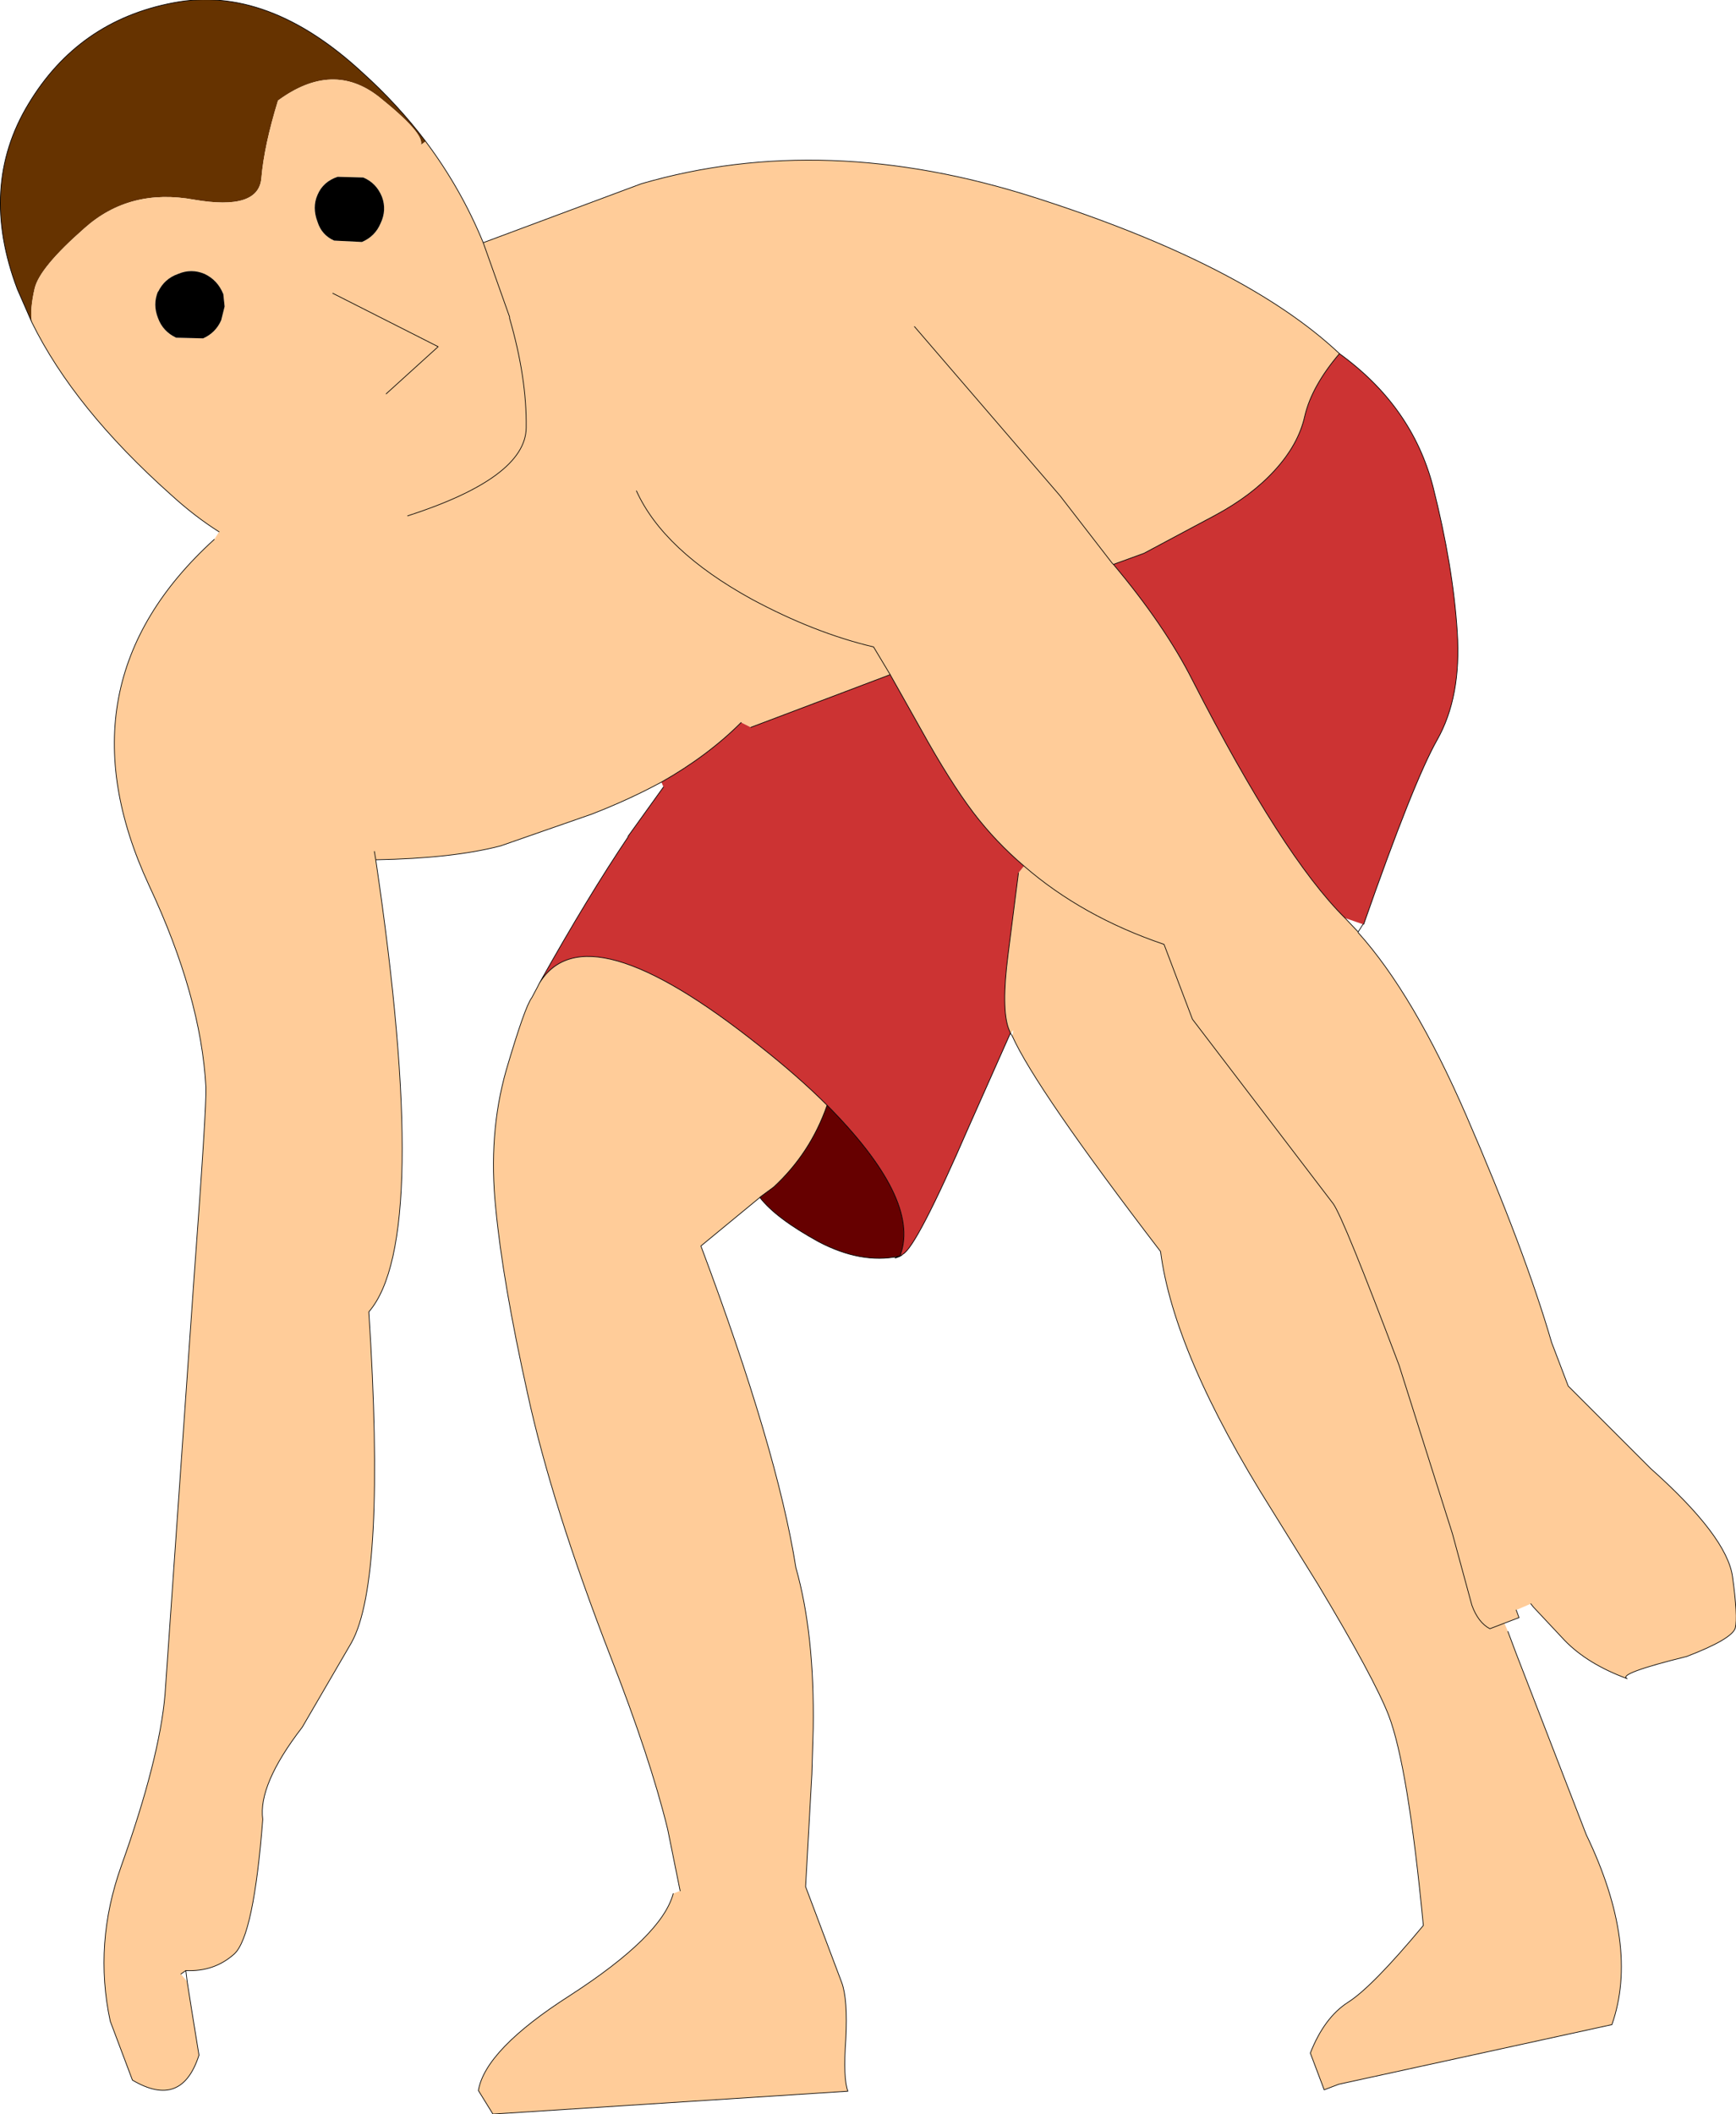 <?xml version="1.0" encoding="UTF-8" standalone="no"?>
<svg xmlns:ffdec="https://www.free-decompiler.com/flash" xmlns:xlink="http://www.w3.org/1999/xlink" ffdec:objectType="shape" height="152.45px" width="125.2px" xmlns="http://www.w3.org/2000/svg">
  <g transform="matrix(1.0, 0.0, 0.0, 1.0, 62.6, 76.2)">
    <path d="M-60.3 -52.95 L-61.35 -55.35 Q-64.15 -62.75 -60.55 -68.7 -56.95 -74.7 -50.1 -76.0 -43.3 -77.3 -36.45 -70.95 -33.9 -68.65 -31.9 -66.0 L-32.25 -65.75 Q-31.95 -66.55 -35.25 -69.2 -38.6 -71.85 -42.55 -68.95 -43.55 -65.7 -43.75 -63.35 -43.95 -61.0 -48.6 -61.8 -53.25 -62.65 -56.5 -59.75 -59.75 -56.9 -60.1 -55.4 -60.45 -53.9 -60.3 -52.95" fill="#663300" fill-rule="evenodd" stroke="none"/>
    <path d="M-16.7 -40.8 Q-14.75 -36.5 -8.4 -33.0 -3.85 -30.55 0.4 -29.55 L1.6 -27.55 0.4 -29.55 Q-3.85 -30.55 -8.4 -33.0 -14.75 -36.5 -16.7 -40.8 M17.7 -35.5 Q21.4 -31.1 23.4 -27.15 29.9 -14.45 34.4 -10.0 L35.35 -9.0 35.35 -8.95 Q39.35 -4.5 43.15 4.25 47.4 14.05 49.3 20.6 L50.5 23.75 56.45 29.7 Q61.95 34.6 62.35 37.5 62.75 40.4 62.55 41.2 62.3 42.0 59.05 43.25 54.0 44.5 54.75 44.85 51.9 43.8 50.25 42.1 L48.0 39.7 47.8 39.45 46.75 39.9 46.95 40.45 45.9 40.85 46.15 41.45 46.75 43.05 51.8 56.1 Q55.65 64.1 53.65 69.8 L33.95 74.1 32.9 74.5 31.9 71.85 Q32.9 69.3 34.6 68.2 36.35 67.1 40.05 62.65 38.95 51.15 37.55 47.5 36.5 44.8 32.45 38.05 L29.1 32.65 Q22.05 21.45 21.1 14.05 12.1 2.3 10.4 -1.5 10.6 -2.2 10.3 -1.65 L10.15 -2.0 Q9.6 -3.45 10.1 -7.35 L10.85 -13.25 11.25 -13.75 Q15.45 -10.1 21.35 -8.1 L23.4 -2.7 33.55 10.6 Q34.3 11.65 38.3 22.25 L42.15 34.4 43.55 39.55 Q44.0 40.8 44.85 41.25 L45.9 40.85 44.85 41.25 Q44.0 40.8 43.55 39.55 L42.15 34.4 38.3 22.25 Q34.3 11.65 33.55 10.6 L23.4 -2.7 21.35 -8.1 Q15.45 -10.1 11.25 -13.75 9.2 -15.5 7.6 -17.6 5.9 -19.85 3.85 -23.55 L1.6 -27.55 -8.45 -23.75 -9.15 -24.1 Q-11.55 -21.7 -14.9 -19.8 -17.2 -18.55 -19.9 -17.5 L-26.5 -15.2 Q-29.95 -14.3 -35.5 -14.2 -31.45 13.15 -36.0 18.4 -34.75 37.75 -37.25 42.25 L-40.8 48.35 Q-44.0 52.5 -43.65 55.0 -44.3 63.4 -45.7 64.7 -47.15 66.0 -49.2 65.9 L-49.55 66.15 -49.1 66.7 -48.8 68.6 -48.25 72.0 Q-49.5 75.9 -53.05 73.8 L-54.65 69.55 Q-55.85 63.95 -53.85 58.35 -51.1 50.65 -50.7 46.0 L-48.6 15.85 Q-47.7 3.7 -47.75 2.2 -48.1 -4.35 -51.85 -12.35 -58.6 -26.9 -47.15 -37.3 L-46.8 -37.85 Q-48.55 -38.95 -50.3 -40.55 -57.25 -46.75 -60.3 -52.95 -60.45 -53.9 -60.1 -55.4 -59.75 -56.9 -56.5 -59.75 -53.25 -62.65 -48.6 -61.8 -43.95 -61.0 -43.75 -63.35 -43.55 -65.7 -42.55 -68.95 -38.6 -71.85 -35.25 -69.2 -31.95 -66.55 -32.25 -65.75 L-31.9 -66.0 Q-29.35 -62.6 -27.75 -58.7 L-16.35 -62.95 Q-3.1 -66.8 12.05 -61.95 27.2 -57.1 34.0 -50.7 32.0 -48.35 31.5 -46.2 31.05 -44.15 29.3 -42.25 27.65 -40.45 25.05 -39.05 L19.9 -36.3 17.7 -35.5 17.6 -35.6 13.85 -40.45 3.35 -52.65 13.85 -40.45 17.6 -35.6 17.7 -35.5 M-33.2 -39.0 Q-24.7 -41.75 -24.65 -45.35 -24.6 -48.95 -25.85 -53.25 L-25.85 -53.35 -26.95 -56.45 -27.75 -58.7 -26.95 -56.45 -25.85 -53.35 -25.85 -53.25 Q-24.6 -48.95 -24.65 -45.35 -24.7 -41.75 -33.2 -39.0 M-7.8 10.15 L-12.05 13.65 Q-6.55 28.3 -5.2 36.85 -3.85 41.6 -3.95 48.45 L-4.05 51.75 -4.5 59.85 -1.9 66.75 Q-1.45 67.95 -1.6 70.85 -1.8 73.7 -1.45 74.6 L-27.05 76.25 -28.1 74.55 Q-27.6 71.6 -21.5 67.7 -14.85 63.4 -14.05 60.35 L-13.55 60.15 -14.45 55.7 Q-15.7 50.6 -18.55 43.3 -22.8 32.35 -24.55 24.3 -26.35 16.2 -26.85 10.9 -27.4 5.6 -26.1 1.0 -24.75 -3.6 -24.25 -4.25 L-23.85 -5.0 -23.7 -5.3 Q-20.35 -10.75 -7.85 -0.8 -5.0 1.45 -2.95 3.5 -4.15 6.95 -6.8 9.4 L-7.75 10.1 -7.8 10.15 M-36.4 -63.4 L-38.25 -63.45 Q-39.3 -63.1 -39.7 -62.15 -40.1 -61.25 -39.7 -60.2 -39.4 -59.25 -38.5 -58.85 L-36.5 -58.75 Q-35.55 -59.15 -35.15 -60.1 -34.7 -61.05 -35.05 -62.0 -35.45 -63.0 -36.4 -63.4 M-49.95 -51.85 L-47.95 -51.8 Q-47.05 -52.2 -46.65 -53.1 L-46.4 -54.1 -46.5 -55.05 -46.5 -55.0 Q-46.9 -56.0 -47.85 -56.45 -48.8 -56.85 -49.75 -56.45 -50.75 -56.1 -51.2 -55.15 L-51.2 -55.2 Q-51.6 -54.25 -51.2 -53.25 -50.85 -52.3 -49.9 -51.85 L-49.95 -51.85 M-34.75 -47.8 L-31.0 -51.2 -38.6 -55.05 -31.0 -51.2 -34.75 -47.8 M-35.6 -14.8 L-35.5 -14.2 -35.6 -14.8" fill="#ffcc99" fill-rule="evenodd" stroke="none"/>
    <path d="M-49.95 -51.85 L-49.9 -51.85 Q-50.85 -52.3 -51.2 -53.25 -51.6 -54.25 -51.2 -55.2 L-51.2 -55.15 Q-50.75 -56.1 -49.75 -56.45 -48.8 -56.85 -47.85 -56.45 -46.9 -56.0 -46.5 -55.0 L-46.5 -55.05 -46.4 -54.1 -46.65 -53.1 Q-47.05 -52.2 -47.95 -51.8 L-49.95 -51.85 M-36.4 -63.4 Q-35.45 -63.0 -35.05 -62.0 -34.7 -61.05 -35.15 -60.1 -35.55 -59.15 -36.5 -58.75 L-38.5 -58.85 Q-39.4 -59.25 -39.7 -60.2 -40.1 -61.25 -39.7 -62.15 -39.3 -63.1 -38.25 -63.45 L-36.4 -63.4" fill="#000000" fill-rule="evenodd" stroke="none"/>
    <path d="M34.4 -10.0 Q29.9 -14.45 23.4 -27.15 21.4 -31.1 17.7 -35.5 L19.9 -36.3 25.05 -39.05 Q27.65 -40.45 29.3 -42.25 31.05 -44.15 31.5 -46.2 32.0 -48.35 34.0 -50.7 39.25 -46.9 40.75 -41.1 42.2 -35.35 42.5 -30.6 42.8 -25.95 41.05 -22.85 39.35 -19.85 35.75 -9.55 L35.7 -9.55 34.4 -10.0 M10.3 -1.65 L10.25 -1.65 7.25 5.1 Q3.5 13.75 2.5 14.25 L2.4 14.35 2.35 14.35 2.35 14.25 Q3.75 10.25 -2.95 3.5 -5.0 1.45 -7.85 -0.8 -20.35 -10.75 -23.7 -5.3 -20.2 -11.55 -17.3 -15.85 L-17.3 -15.9 -14.75 -19.45 -14.9 -19.8 Q-11.55 -21.7 -9.15 -24.1 L-8.45 -23.75 1.6 -27.55 3.85 -23.55 Q5.9 -19.85 7.6 -17.6 9.2 -15.5 11.25 -13.75 L10.85 -13.25 10.1 -7.35 Q9.6 -3.45 10.15 -2.0 L10.3 -1.65" fill="#cc3333" fill-rule="evenodd" stroke="none"/>
    <path d="M2.2 14.4 Q-0.5 14.95 -3.55 13.35 -6.65 11.65 -7.8 10.15 L-7.75 10.1 -6.8 9.4 Q-4.15 6.95 -2.95 3.5 3.75 10.25 2.35 14.25 L2.35 14.35 2.2 14.4" fill="#660000" fill-rule="evenodd" stroke="none"/>
    <path d="M1.6 -27.55 L0.4 -29.55 Q-3.85 -30.55 -8.4 -33.0 -14.75 -36.5 -16.7 -40.8 M34.4 -10.0 Q29.9 -14.45 23.4 -27.15 21.4 -31.1 17.7 -35.5 L17.6 -35.6 13.85 -40.45 3.35 -52.65 M17.7 -35.5 L19.9 -36.3 25.05 -39.05 Q27.65 -40.45 29.3 -42.25 31.05 -44.15 31.5 -46.2 32.0 -48.35 34.0 -50.7 27.2 -57.1 12.05 -61.95 -3.1 -66.8 -16.35 -62.95 L-27.75 -58.7 -26.95 -56.45 -25.85 -53.35 -25.85 -53.25 Q-24.6 -48.95 -24.65 -45.35 -24.7 -41.75 -33.2 -39.0 M34.0 -50.7 Q39.25 -46.9 40.75 -41.1 42.2 -35.35 42.5 -30.6 42.8 -25.95 41.05 -22.85 39.35 -19.85 35.75 -9.55 L35.7 -9.55 35.35 -9.0 35.35 -8.95 Q39.35 -4.5 43.15 4.25 47.4 14.05 49.3 20.6 L50.5 23.75 56.45 29.7 Q61.95 34.6 62.35 37.5 62.75 40.4 62.55 41.2 62.3 42.0 59.05 43.25 54.0 44.5 54.75 44.85 51.9 43.8 50.25 42.1 L48.0 39.7 47.8 39.45 M46.75 39.9 L46.95 40.45 45.9 40.85 44.85 41.25 Q44.0 40.8 43.55 39.55 L42.15 34.4 38.3 22.25 Q34.3 11.65 33.55 10.6 L23.4 -2.7 21.35 -8.1 Q15.45 -10.1 11.25 -13.75 9.2 -15.5 7.6 -17.6 5.9 -19.85 3.85 -23.55 L1.6 -27.55 -8.45 -23.75 M46.15 41.45 L46.75 43.05 51.8 56.1 Q55.65 64.1 53.65 69.8 L33.95 74.1 32.9 74.5 31.9 71.85 Q32.9 69.3 34.6 68.2 36.35 67.1 40.05 62.65 38.95 51.15 37.55 47.5 36.5 44.8 32.45 38.05 L29.1 32.65 Q22.05 21.45 21.1 14.05 12.1 2.3 10.4 -1.5 L10.3 -1.65 10.25 -1.65 7.25 5.1 Q3.5 13.75 2.5 14.25 L2.4 14.35 2.35 14.35 2.3 14.4 Q1.65 14.65 2.2 14.4 -0.5 14.95 -3.55 13.35 -6.65 11.65 -7.8 10.15 L-12.05 13.65 Q-6.55 28.3 -5.2 36.85 -3.85 41.6 -3.95 48.45 L-4.05 51.75 -4.5 59.85 -1.9 66.75 Q-1.45 67.95 -1.6 70.85 -1.8 73.7 -1.45 74.6 L-27.05 76.25 -28.1 74.55 Q-27.6 71.6 -21.5 67.7 -14.85 63.4 -14.05 60.35 M-13.55 60.15 L-14.45 55.7 Q-15.7 50.6 -18.55 43.3 -22.8 32.35 -24.55 24.3 -26.35 16.2 -26.85 10.9 -27.4 5.6 -26.1 1.0 -24.75 -3.6 -24.25 -4.25 L-23.85 -5.0 -23.7 -5.3 Q-20.2 -11.55 -17.3 -15.85 L-17.3 -15.9 -14.75 -19.45 M-14.9 -19.8 Q-17.2 -18.55 -19.9 -17.5 L-26.5 -15.2 Q-29.95 -14.3 -35.5 -14.2 -31.45 13.15 -36.0 18.4 -34.75 37.75 -37.25 42.25 L-40.8 48.35 Q-44.0 52.5 -43.65 55.0 -44.3 63.4 -45.7 64.7 -47.15 66.0 -49.2 65.9 L-49.1 66.7 -48.8 68.6 -48.25 72.0 Q-49.5 75.9 -53.05 73.8 L-54.65 69.55 Q-55.85 63.95 -53.85 58.35 -51.1 50.65 -50.7 46.0 L-48.6 15.85 Q-47.7 3.7 -47.75 2.2 -48.1 -4.35 -51.85 -12.35 -58.6 -26.9 -47.15 -37.3 M-46.8 -37.85 Q-48.55 -38.95 -50.3 -40.55 -57.25 -46.75 -60.3 -52.95 L-61.35 -55.35 Q-64.15 -62.75 -60.55 -68.7 -56.95 -74.7 -50.1 -76.0 -43.3 -77.3 -36.45 -70.95 -33.9 -68.65 -31.9 -66.0 -29.35 -62.6 -27.75 -58.7 M34.4 -10.0 L35.35 -9.0 M10.85 -13.25 L10.1 -7.35 Q9.6 -3.45 10.15 -2.0 L10.3 -1.65 M-2.95 3.5 Q-4.15 6.95 -6.8 9.4 L-7.75 10.1 -7.8 10.15 M2.35 14.35 L2.35 14.25 Q3.75 10.25 -2.95 3.5 -5.0 1.45 -7.85 -0.8 -20.35 -10.75 -23.7 -5.3 M2.2 14.4 L2.35 14.35 M2.2 14.4 L2.3 14.4 M-38.6 -55.05 L-31.0 -51.2 -34.75 -47.8 M-9.15 -24.1 Q-11.55 -21.7 -14.9 -19.8 M-35.5 -14.2 L-35.6 -14.8 M-49.2 65.9 L-49.55 66.15" fill="none" stroke="#000000" stroke-linecap="round" stroke-linejoin="round" stroke-width="0.05"/>
  </g>
</svg>
